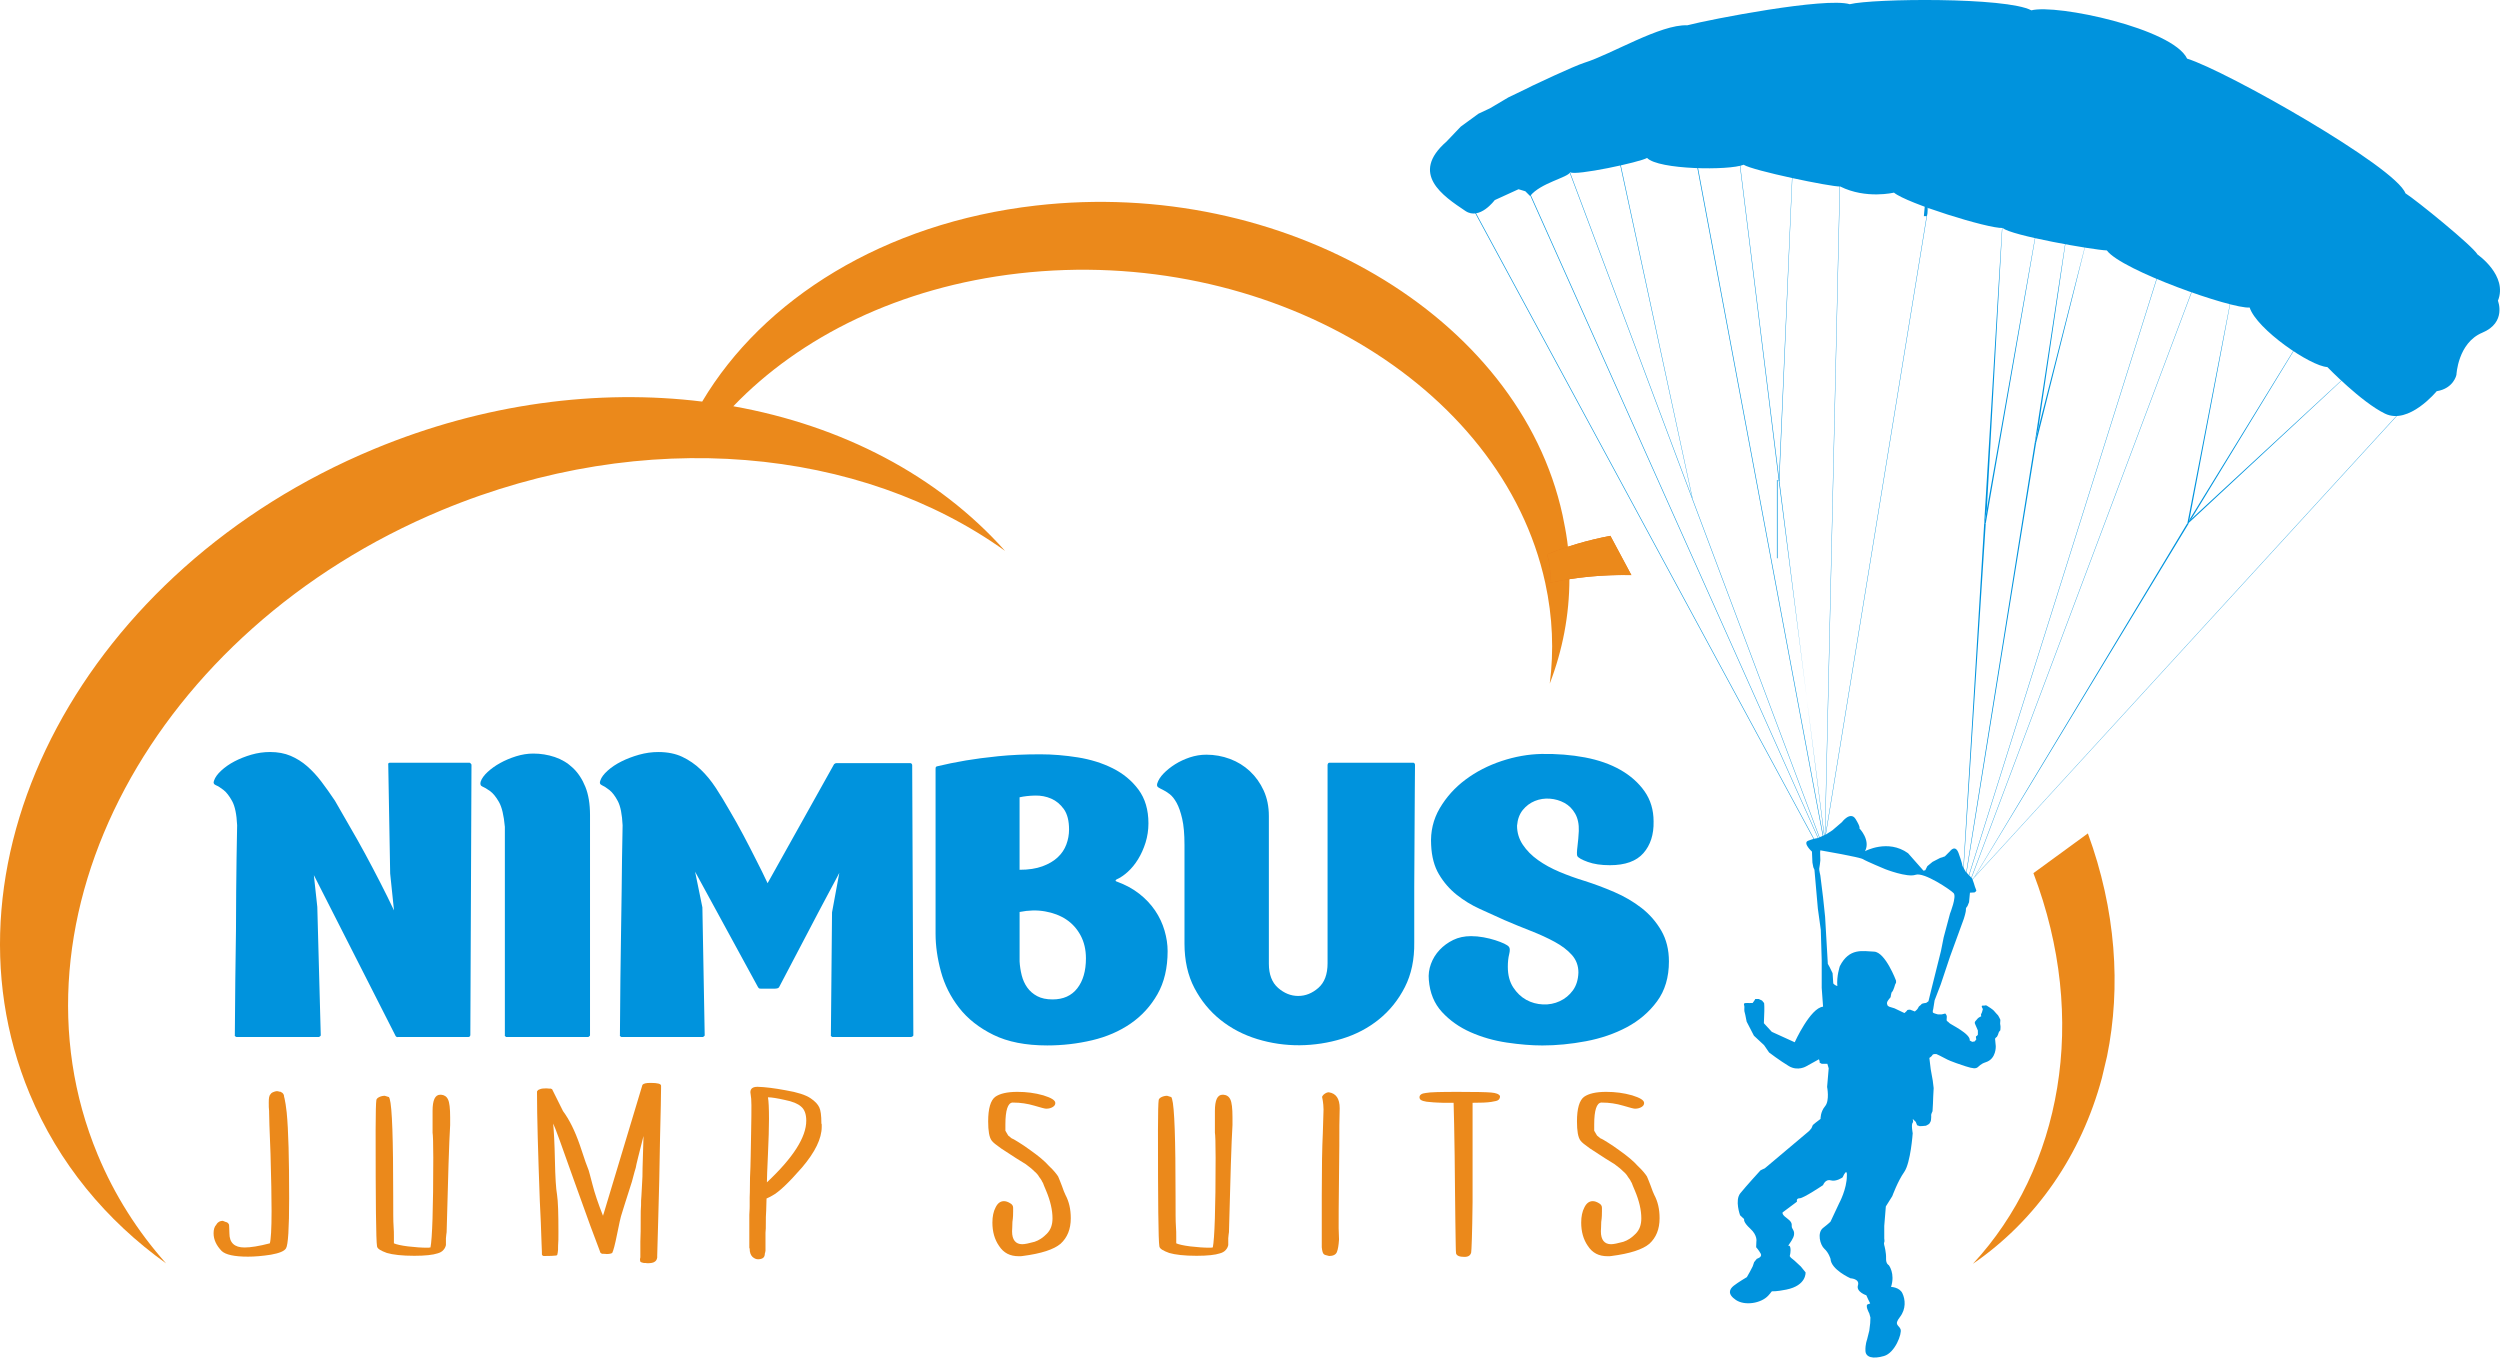 <?xml version="1.0" encoding="utf-8"?>
<!-- Generator: Adobe Illustrator 15.0.0, SVG Export Plug-In . SVG Version: 6.00 Build 0)  -->
<!DOCTYPE svg PUBLIC "-//W3C//DTD SVG 1.1//EN" "http://www.w3.org/Graphics/SVG/1.1/DTD/svg11.dtd">
<svg version="1.1" id="Layer_1" xmlns="http://www.w3.org/2000/svg" xmlns:xlink="http://www.w3.org/1999/xlink" x="0px" y="0px"
	 width="452.402px" height="245.667px" viewBox="90.364 272.008 452.402 245.667"
	 enable-background="new 90.364 272.008 452.402 245.667" xml:space="preserve">
<g id="Layer_x0020_1">
	<path fill="#0093DD" d="M175.477,459.319c0,0.094-0.046,0.184-0.137,0.275c-0.05,0.047-0.118,0.068-0.21,0.068h-12.772
		c-0.046,0.047-0.093,0.047-0.139,0c-0.138,0-0.255-0.113-0.347-0.346l-14.713-28.943l0.625,5.762l0.624,23.184
		c0,0.094-0.025,0.146-0.071,0.172s-0.091,0.061-0.139,0.104c-0.046,0.047-0.092,0.068-0.137,0.068h-14.854
		c-0.094,0-0.162-0.021-0.209-0.068c-0.137-0.094-0.185-0.184-0.137-0.275c0.044-7.033,0.115-13.352,0.207-18.949
		c0-2.359,0.011-4.686,0.035-6.979c0.023-2.289,0.047-4.311,0.069-6.068c0.021-1.758,0.057-3.75,0.104-5.973
		c-0.092-1.987-0.395-3.445-0.903-4.372c-0.507-0.925-1.029-1.597-1.56-2.013s-0.995-0.704-1.389-0.867
		c-0.394-0.162-0.497-0.45-0.312-0.867c0.185-0.555,0.61-1.146,1.283-1.77c0.672-0.625,1.47-1.18,2.394-1.668
		c0.926-0.483,1.944-0.89,3.054-1.215c1.112-0.322,2.244-0.484,3.402-0.484c1.389,0,2.625,0.232,3.713,0.693
		c1.085,0.463,2.082,1.088,2.984,1.875c0.902,0.784,1.757,1.713,2.569,2.776c0.807,1.063,1.629,2.222,2.462,3.47
		c0.834,1.479,1.726,3.03,2.673,4.65c0.946,1.619,1.887,3.285,2.812,4.996c0.925,1.713,1.828,3.426,2.706,5.139
		c0.879,1.711,1.711,3.4,2.499,5.066l-0.693-6.666l-0.347-19.709c-0.048-0.092-0.025-0.184,0.068-0.279
		c0.045-0.045,0.115-0.068,0.209-0.068h14.438c0.044,0,0.091,0.023,0.137,0.068c0.139,0.139,0.209,0.232,0.209,0.279
		L175.477,459.319L175.477,459.319z"/>
	<path fill="#0093DD" d="M186.859,408.374c1.343,0,2.638,0.207,3.888,0.625c1.248,0.416,2.349,1.076,3.297,1.979
		c0.947,0.902,1.7,2.046,2.257,3.436c0.555,1.389,0.833,3.078,0.833,5.066v39.84c0,0.096-0.024,0.148-0.071,0.174
		c-0.048,0.025-0.092,0.061-0.138,0.104c-0.047,0.049-0.094,0.07-0.138,0.07h-14.783c-0.049,0-0.095-0.021-0.14-0.07
		c-0.141-0.092-0.186-0.182-0.141-0.277v-14.297v-10.203v-6.768v-3.99v-2.43c-0.186-2.082-0.543-3.584-1.076-4.51
		c-0.532-0.927-1.073-1.588-1.63-1.979c-0.556-0.394-1.007-0.659-1.354-0.798c-0.348-0.139-0.451-0.44-0.313-0.901
		c0.186-0.558,0.603-1.135,1.251-1.737c0.646-0.6,1.41-1.146,2.29-1.631c0.877-0.484,1.84-0.891,2.88-1.216
		C184.812,408.538,185.841,408.374,186.859,408.374L186.859,408.374z"/>
	<path fill="#0093DD" d="M241.208,410.458c0.041-0.141,0.139-0.233,0.276-0.281c0.045-0.045,0.112-0.067,0.207-0.067h13.396
		c0.093,0,0.162,0.022,0.207,0.067c0.094,0.093,0.141,0.187,0.141,0.281l0.209,48.861c0,0.096-0.023,0.148-0.068,0.174
		c-0.049,0.023-0.095,0.061-0.141,0.104c-0.094,0.049-0.164,0.07-0.207,0.07h-14.16c-0.094,0-0.163-0.021-0.208-0.07
		c-0.139-0.092-0.187-0.182-0.139-0.277l0.208-22.209l1.318-7.15c-0.093,0.189-0.324,0.625-0.693,1.32
		c-0.372,0.695-0.823,1.539-1.354,2.533c-0.531,0.994-1.123,2.105-1.77,3.332c-0.648,1.227-1.297,2.463-1.945,3.713
		c-1.525,2.912-3.236,6.176-5.136,9.785c-0.095,0.186-0.392,0.277-0.901,0.277h-1.943c-0.416,0-0.658-0.01-0.729-0.033
		s-0.15-0.105-0.242-0.244l-11.385-20.891l1.319,6.453l0.418,23.113c0,0.096-0.024,0.148-0.07,0.174
		c-0.048,0.023-0.095,0.061-0.14,0.104c-0.048,0.049-0.094,0.07-0.139,0.07h-14.646c-0.093,0-0.16-0.021-0.207-0.07
		c-0.138-0.092-0.184-0.182-0.138-0.277c0.043-7.033,0.114-13.348,0.208-18.947c0.044-2.359,0.08-4.686,0.103-6.977
		c0.025-2.291,0.047-4.312,0.069-6.07c0.022-1.76,0.059-3.75,0.105-5.971c-0.095-1.99-0.382-3.447-0.868-4.374
		c-0.487-0.925-0.997-1.596-1.527-2.012c-0.531-0.417-0.983-0.705-1.353-0.868c-0.37-0.161-0.462-0.45-0.278-0.867
		c0.186-0.555,0.624-1.146,1.319-1.77c0.694-0.625,1.526-1.178,2.5-1.666c0.97-0.485,2.033-0.891,3.191-1.217
		c1.155-0.321,2.313-0.484,3.471-0.484c1.664,0,3.111,0.29,4.339,0.867c1.223,0.58,2.336,1.343,3.33,2.291
		c0.995,0.949,1.908,2.061,2.742,3.332c0.831,1.273,1.642,2.604,2.43,3.99c0.878,1.48,1.735,3.01,2.566,4.58
		c0.834,1.576,1.573,3.01,2.222,4.307c0.787,1.525,1.505,2.984,2.151,4.371L241.208,410.458L241.208,410.458z"/>
	<path fill="#0093DD" d="M280.836,452.864c1.945,0,3.435-0.67,4.478-2.014c1.041-1.344,1.562-3.145,1.562-5.412
		c0-1.572-0.324-2.961-0.971-4.164c-0.648-1.203-1.517-2.164-2.605-2.885c-1.086-0.715-2.358-1.199-3.816-1.455
		c-1.457-0.256-2.994-0.221-4.613,0.105v8.953c0.045,0.832,0.174,1.666,0.381,2.5c0.209,0.832,0.543,1.572,1.006,2.221
		c0.464,0.648,1.064,1.17,1.806,1.561C278.799,452.667,279.726,452.864,280.836,452.864L280.836,452.864z M283.82,422.116
		c0-1.572-0.312-2.798-0.933-3.68c-0.629-0.878-1.391-1.516-2.295-1.907c-0.902-0.394-1.872-0.577-2.914-0.555
		c-1.039,0.022-1.979,0.128-2.811,0.312v13.119c1.619,0,2.994-0.209,4.127-0.625c1.135-0.416,2.062-0.959,2.776-1.631
		c0.717-0.672,1.239-1.447,1.562-2.326C283.659,423.946,283.82,423.042,283.82,422.116L283.82,422.116z M292.43,431.137
		c-0.28,0.188-0.256,0.326,0.066,0.418c1.525,0.557,2.869,1.281,4.027,2.186c1.152,0.902,2.113,1.922,2.879,3.055
		c0.764,1.135,1.328,2.338,1.699,3.611c0.369,1.27,0.557,2.51,0.557,3.711c0,3.055-0.613,5.658-1.84,7.807
		c-1.227,2.154-2.846,3.924-4.857,5.312c-2.015,1.389-4.34,2.395-6.977,3.02c-2.639,0.623-5.346,0.936-8.119,0.936
		c-3.889,0-7.128-0.637-9.718-1.908c-2.591-1.271-4.664-2.902-6.214-4.893c-1.549-1.988-2.646-4.176-3.295-6.559
		s-0.973-4.66-0.973-6.836v-29.916c0-0.186,0.045-0.3,0.14-0.347c0.09-0.047,0.159-0.069,0.208-0.069
		c1.525-0.369,3.236-0.719,5.137-1.043c1.619-0.277,3.562-0.529,5.831-0.764c2.263-0.23,4.81-0.348,7.634-0.348
		c2.221,0,4.485,0.188,6.803,0.557c2.312,0.372,4.418,1.03,6.313,1.977c1.896,0.951,3.447,2.233,4.651,3.854
		c1.201,1.619,1.803,3.653,1.803,6.108c0,1.205-0.176,2.359-0.518,3.471c-0.35,1.111-0.801,2.117-1.356,3.02
		c-0.554,0.9-1.179,1.664-1.874,2.291C293.747,430.411,293.075,430.862,292.43,431.137L292.43,431.137z"/>
	<path fill="#0093DD" d="M346.426,410.385c0,1.203-0.012,2.673-0.037,4.406c-0.021,1.736-0.033,3.588-0.033,5.555
		c0,1.965-0.012,3.99-0.033,6.074c-0.023,2.08-0.035,4.117-0.035,6.107v5.586v4.406c0.047,3.104-0.521,5.811-1.699,8.121
		c-1.18,2.314-2.742,4.26-4.686,5.83c-1.943,1.574-4.166,2.74-6.664,3.504c-2.498,0.766-5.057,1.158-7.67,1.184
		c-2.613,0.02-5.172-0.352-7.67-1.111c-2.498-0.766-4.719-1.92-6.662-3.471s-3.516-3.473-4.721-5.762
		c-1.203-2.291-1.805-4.986-1.805-8.088v-0.068v-17.77c0-1.941-0.139-3.516-0.416-4.719s-0.615-2.162-1.008-2.877
		c-0.395-0.717-0.82-1.252-1.283-1.599c-0.465-0.347-0.867-0.601-1.215-0.763c-0.346-0.164-0.623-0.311-0.832-0.452
		c-0.211-0.138-0.268-0.37-0.174-0.694c0.186-0.602,0.564-1.205,1.145-1.804c0.578-0.601,1.273-1.155,2.082-1.668
		c0.812-0.507,1.701-0.924,2.672-1.249c0.975-0.322,1.969-0.486,2.984-0.486c1.48,0,2.904,0.256,4.27,0.765
		c1.365,0.508,2.568,1.25,3.609,2.22c1.039,0.973,1.875,2.141,2.5,3.504c0.623,1.37,0.936,2.906,0.936,4.616v26.585v0.137
		c0,1.943,0.559,3.402,1.668,4.375c1.109,0.971,2.324,1.457,3.645,1.457c1.318,0,2.531-0.486,3.643-1.457
		c1.111-0.973,1.666-2.451,1.666-4.443v-35.881c0-0.142,0.045-0.254,0.139-0.35c0.047-0.045,0.094-0.068,0.139-0.068h15.271
		c0.045,0,0.092,0.023,0.139,0.068C346.379,410.202,346.428,410.293,346.426,410.385L346.426,410.385z"/>
	<path fill="#0093DD" d="M377.104,431.417c1.76,0.557,3.553,1.225,5.381,2.014c1.828,0.787,3.469,1.75,4.926,2.879
		c1.461,1.137,2.648,2.498,3.576,4.098c0.924,1.596,1.387,3.459,1.387,5.584c0,2.871-0.717,5.275-2.15,7.219
		c-1.434,1.945-3.262,3.506-5.482,4.689c-2.221,1.18-4.686,2.02-7.393,2.531c-2.709,0.51-5.334,0.764-7.877,0.764
		c-1.943,0-4.086-0.174-6.422-0.521c-2.338-0.348-4.521-0.971-6.559-1.873c-2.037-0.9-3.76-2.119-5.17-3.645
		c-1.414-1.527-2.211-3.471-2.396-5.832c-0.092-0.971,0.035-1.93,0.383-2.879s0.867-1.793,1.562-2.535
		c0.693-0.738,1.514-1.34,2.463-1.803s2.023-0.695,3.227-0.695c0.74,0,1.492,0.07,2.258,0.209c0.762,0.139,1.469,0.312,2.113,0.52
		c0.65,0.211,1.193,0.418,1.633,0.625c0.439,0.209,0.73,0.406,0.869,0.592c0.184,0.232,0.193,0.672,0.035,1.318
		c-0.166,0.648-0.246,1.408-0.246,2.289c0,1.482,0.324,2.719,0.973,3.715c0.648,0.994,1.436,1.744,2.361,2.256
		c0.926,0.51,1.932,0.785,3.02,0.832c1.086,0.049,2.104-0.148,3.053-0.592c0.949-0.438,1.736-1.086,2.361-1.939
		c0.625-0.855,0.959-1.934,1.006-3.229c0-1.25-0.396-2.311-1.18-3.191c-0.787-0.883-1.816-1.666-3.088-2.359
		c-1.275-0.695-2.709-1.355-4.305-1.98c-1.598-0.623-3.205-1.283-4.826-1.979c-1.434-0.65-2.912-1.318-4.439-2.012
		s-2.928-1.553-4.199-2.57s-2.338-2.244-3.189-3.678c-0.859-1.434-1.332-3.217-1.426-5.344c-0.139-2.406,0.383-4.616,1.561-6.631
		c1.182-2.01,2.732-3.735,4.65-5.168c1.92-1.436,4.098-2.559,6.525-3.368c2.43-0.808,4.846-1.238,7.252-1.285
		c2.777-0.045,5.391,0.164,7.844,0.626c2.451,0.464,4.596,1.217,6.42,2.254c1.828,1.042,3.287,2.342,4.377,3.889
		c1.082,1.549,1.627,3.365,1.627,5.449c0.049,2.359-0.564,4.27-1.838,5.725c-1.273,1.459-3.299,2.188-6.074,2.188
		c-1.572,0-2.902-0.195-3.988-0.59c-1.09-0.393-1.729-0.752-1.91-1.076c-0.092-0.229-0.082-0.809,0.035-1.734
		c0.113-0.926,0.195-1.852,0.242-2.777c0.045-1.25-0.176-2.301-0.658-3.157c-0.488-0.854-1.137-1.502-1.943-1.94
		c-0.811-0.44-1.689-0.695-2.641-0.766c-0.947-0.068-1.852,0.069-2.707,0.416c-0.855,0.35-1.584,0.891-2.186,1.631
		c-0.6,0.742-0.947,1.691-1.041,2.846c0,1.25,0.348,2.396,1.041,3.438c0.695,1.041,1.607,1.967,2.742,2.773
		c1.133,0.811,2.439,1.527,3.922,2.152C374.073,430.411,375.577,430.954,377.104,431.417L377.104,431.417z"/>
	<path fill="#EB891B" d="M374.366,376.736c-0.006,6.571-1.238,12.952-3.557,18.978c0.766-5.91,0.533-12.031-0.816-18.228
		c-7.854-36.067-50.529-61.139-95.32-55.998c-21.455,2.464-39.492,11.416-51.609,24.036c19.65,3.512,37.02,12.525,49.173,26.171
		c-26.046-18.683-65.098-22.674-101.904-7.378C118.166,386,90.276,438.215,108.034,480.944c3.052,7.342,7.254,13.93,12.385,19.688
		c-10.868-7.795-19.474-18.148-24.704-30.729c-17.759-42.73,10.133-94.943,62.299-116.625c19.955-8.294,40.573-10.915,59.419-8.6
		c11.004-18.52,32.887-32.317,60.366-35.471c44.791-5.143,87.471,19.928,95.322,55.994c0.111,0.512,0.209,1.024,0.305,1.536
		C373.426,366.739,374.581,372.017,374.366,376.736L374.366,376.736z"/>
	<path fill="#0093DD" d="M439.911,450.866l-0.574,2.336l-0.41,0.287c0,0-0.779,0.082-0.861,0.246s-0.492,0.367-0.531,0.531
		c-0.043,0.164-0.289,0.451-0.289,0.451l-0.369,0.328l-0.863-0.328c0,0-0.49,0-0.531,0.123s-0.492,0.492-0.492,0.492l-1.803-0.859
		l-0.943-0.289l-0.334-0.207c0,0,0.117,0.084,0-0.117c-0.119-0.207-0.09-0.412,0-0.619c0.09-0.205,0.578-0.777,0.578-0.777
		s0.123-0.902,0.246-0.943s0.369-0.697,0.408-0.818c0.045-0.127,0.166-0.537,0.166-0.537l0.166-0.328v-0.367
		c0,0-1.932-5.17-3.982-5.254c-2.051-0.08-4.471-0.734-6.191,2.627c0,0-0.617,1.848-0.453,3.609l-0.287-0.121
		c0,0-0.451-0.248-0.451-0.412c0-0.162-0.121-1.803-0.121-1.803l-0.535-1.107l-0.326-0.576c0,0-0.494-8.408-0.494-8.531
		c0-0.125-0.367-3.486-0.367-3.486l-0.494-3.98c0,0-0.244-1.066-0.203-1.232c0.039-0.164,0.203-1.311,0.203-1.518
		c0-0.205-0.041-1.434-0.041-1.434l0.041-0.369c0,0,7.139,1.23,7.713,1.598c0.574,0.373,4.021,1.807,4.021,1.807
		s3.98,1.559,5.498,1.025c1.518-0.535,6.318,2.707,6.893,3.324c0.572,0.615-0.656,3.691-0.656,3.691l-1.15,4.307l-0.49,2.465
		L439.911,450.866z M452.34,457.465c-0.084-0.205,0.043-0.777,0-0.943c-0.039-0.164-0.41-0.779-0.41-0.779s-0.697-0.736-0.775-0.861
		c-0.082-0.123-1.029-0.779-1.275-0.902c-0.244-0.121-0.244,0.043-0.697,0c-0.449-0.037,0,0.617,0,0.617s-0.162,0.738-0.287,0.861
		c-0.121,0.123,0,0.451,0,0.451s-0.447,0.205-0.613,0.369c-0.164,0.164-0.328,0.367-0.492,0.572s0,0.494,0,0.494l0.492,1.146v0.74
		c0,0-0.123,0.244-0.285,0.285c-0.16,0.043,0,0.574,0,0.574l-0.289,0.373l-0.451,0.078l-0.451-0.246
		c0.203-1.188-3.486-2.912-3.689-3.158c-0.207-0.246-0.375-0.287-0.455-0.41c-0.08-0.125,0-0.41,0-0.738s-0.285-0.574-0.285-0.574
		l-0.654,0.164h-0.658c0,0-0.658-0.164-0.861-0.289c-0.205-0.123,0-0.695,0-0.695l0.246-1.561l1.105-2.871l1.686-5.045l2.5-6.852
		c0,0,0.412-1.271,0.371-1.641s0.205-0.494,0.287-0.656c0.082-0.164,0.285-0.699,0.285-0.699l0.164-1.721l0.82-0.043
		c0,0,0.371-0.205,0.326-0.369c-0.037-0.164-0.16-0.41-0.242-0.656c-0.084-0.246-0.203-0.656-0.203-0.656l-0.291-0.82l-1.189-1.27
		l-0.574-1.025c0,0-0.082-0.615-0.697-2.299c-0.613-1.684-1.557-0.369-1.557-0.369l-0.945,0.945l-0.861,0.283l-1.354,0.699
		l-0.945,0.779l-0.369,0.738l-0.328,0.082l-2.791-3.16c-3.645-2.623-7.791-0.369-7.791-0.369c1.064-2.008-1.025-4.143-1.025-4.143
		s0.287-0.082-0.656-1.641c-0.941-1.559-2.502,0.533-2.502,0.533l-1.725,1.477l-1.148,0.738l-1.477,0.656
		c0,0-0.736,0.082-1.766,0.492c-1.025,0.412,0.697,1.969,0.697,1.969l0.084,1.971l0.164,0.861l0.203,0.451l0.615,7.016l0.533,3.855
		l0.166,5.541v0.939v4.021l0.246,3.404c-2.301,0.205-5.131,6.439-5.131,6.439l-4.145-1.887l-1.434-1.561c0,0,0.08-1.967,0.08-2.215
		v-0.777c0-0.326-0.041-0.656-0.041-0.656l-0.369-0.451l-0.613-0.287h-0.617c0,0-0.121,0.287-0.244,0.41
		c-0.125,0.123-0.207,0.309-0.207,0.309l-0.656,0.021c0,0-0.244-0.041-0.697,0c-0.449,0.035-0.121,0.531-0.162,0.695
		s0,0.779,0,0.779l0.162,0.656l0.246,1.23l1.314,2.543l1.846,1.723l0.9,1.314c0,0,1.93,1.477,3.568,2.459
		c1.643,0.984,3.16,0.041,3.16,0.041l2.299-1.271l0.121,0.371v0.246l0.373,0.201h1.023l0.244,0.824L421,468.702
		c0,0,0.492,2.463-0.369,3.49c-0.863,1.023-0.82,2.297-0.82,2.297l-0.861,0.656l-0.533,0.449l-0.246,0.576l-0.412,0.492l-8.039,6.77
		l-0.369,0.164l-0.41,0.205c0,0-2.629,2.871-3.65,4.145c-1.027,1.27-0.041,3.977-0.041,3.977l0.738,0.699
		c0,0-0.246,0.494,1.105,1.723c1.355,1.229,1.107,2.34,1.107,2.34l-0.041,1.023c0,0,0.453,0.494,0.82,1.148
		c0.369,0.656-0.695,0.943-0.695,0.943l-0.494,0.613l-0.246,0.738l-0.488,0.945l-0.578,1.025c0,0-1.6,0.941-2.377,1.559
		c-0.779,0.615-1.191,1.516,0.408,2.586c1.6,1.066,4.514,0.615,5.826-0.781s-0.41-0.371,3.281-1.107
		c3.691-0.74,3.486-3.119,3.486-3.119l-0.859-1.061l-1.15-1.066l-0.656-0.533l-0.203-0.289c0,0,0.285-0.943,0.08-1.641
		c-0.203-0.699-0.818,0.533,0.246-1.148c1.068-1.682,0-2.012,0.039-2.588c0.043-0.57-0.08-0.898-0.98-1.559
		c-0.902-0.652-0.656-0.98-0.656-0.98l2.584-1.93c0,0-0.205-0.615,0.492-0.615s4.227-2.377,4.227-2.377s0.41-1.15,1.395-0.863
		c0.984,0.285,2.133-0.533,2.133-0.533c0.902-1.93,0.781-0.326,0.781-0.326c0,2.459-1.396,5.002-1.396,5.002l-1.561,3.324
		c0,0-0.246,0.287-1.354,1.145c-1.107,0.865-0.535,3.082,0.246,3.777c0.779,0.697,1.105,1.805,1.105,1.805
		c0.084,1.967,3.613,3.527,3.613,3.527s1.721,0.08,1.352,1.273c-0.369,1.188,1.518,1.805,1.518,1.805l0.33,0.736l0.369,0.74
		l-0.33,0.121c-0.736,0.084,0.166,1.684,0.166,1.684l0.205,0.74l-0.041,1.025l-0.164,1.354l-0.41,1.639c0,0-0.33,0.822-0.287,2.008
		c0.041,1.193,1.354,1.521,3.355,0.943c2.004-0.572,3.289-4.059,3.004-4.84c-0.289-0.779-1.271-0.738-0.123-2.211
		c1.146-1.477,0.984-3.201,0.449-4.309c-0.531-1.107-2.051-1.148-2.051-1.148c0.779-2.422-0.41-3.936-0.41-3.936
		s-0.533-0.209-0.492-1.232c0.039-1.025-0.287-2.256-0.328-2.381s-0.082-0.41,0-0.535c0.082-0.121,0-0.693,0-0.693v-2.26
		l0.287-3.527l1.17-1.867c0,0,0.984-2.707,2.156-4.365c1.168-1.666,1.537-7.018,1.537-7.018s-0.311-1.604,0-1.908
		c0.166-0.168,0-0.678,0-0.678l0.551,0.533l0.248,0.617l0.492,0.164c0,0,0.984-0.041,1.107-0.084
		c0.123-0.039,0.574-0.326,0.574-0.326s0.33-0.453,0.33-0.658s0.08-0.617,0.039-0.861c-0.039-0.246,0.203-0.656,0.246-0.781
		c0.041-0.123,0.123-2.623,0.123-2.623l0.082-1.561l-0.164-1.352l-0.369-2.053l-0.246-2.051c0,0,0.492-0.328,0.531-0.492
		c0.043-0.166,0.369-0.207,0.369-0.207h0.373l0.611,0.287l1.271,0.654c0,0,0.615,0.371,3.406,1.273
		c2.789,0.904,1.723-0.123,3.652-0.74c1.926-0.611,1.805-2.91,1.805-2.91s-0.125-1.146-0.125-1.312c0-0.164,0.33-0.369,0.33-0.369
		s0.244-0.41,0.285-0.658c0.041-0.246,0.336-0.529,0.336-0.529S452.422,457.668,452.34,457.465L452.34,457.465z"/>
	<path fill="#0093DD" d="M352.116,297.635l2.582-2.709l3.201-2.338l2.094-0.983l3.324-1.97l3.074-1.479l1.23-0.615
		c0,0,7.51-3.569,9.477-4.186c4.859-1.516,13.756-6.98,18.588-6.768c4.248-1.104,25.012-5.121,29.412-3.818
		c4.18-1.044,28.375-1.305,32.861,1.109c4.57-1.18,25.596,3.279,28.186,8.74c7.104,2.207,37.768,19.582,39.508,24.367
		c1.893,1.189,12.162,9.508,13.045,11.078c0,0,5.539,3.812,3.691,8.368c0,0,1.602,3.938-2.83,5.782
		c-4.432,1.849-4.678,7.634-4.678,7.634s-0.492,2.459-3.57,2.952c0,0-5.045,6.152-9.354,4.062c-4.307-2.092-10.432-8.43-10.432-8.43
		c-3.086-0.167-12.773-6.832-14.061-10.771c-3.215,0.285-23.188-6.729-25.846-10.336c-2.424-0.08-17.484-2.718-18.83-4.062
		c-2.604,0.146-17.396-4.472-19.691-6.399c0,0-5.047,1.229-9.723-1.107c-1.613,0.086-15.891-2.881-17.477-3.938
		c-2.586,1.071-15.441,0.914-17.48-1.232c-1.207,0.759-13.096,3.298-13.908,2.584c-0.42,0.977-5.369,1.929-7.258,4.309l-0.863-0.861
		l-1.229-0.369l-4.309,1.97c0,0-2.709,3.692-5.293,1.97C351.473,307.461,345.446,303.452,352.116,297.635L352.116,297.635z"/>
	<path fill="#0093DD" d="M355.565,307.604l64.201,118.275L355.565,307.604z"/>
	<path fill="#0093DD" d="M366.309,305.226l53.006,118.438L366.309,305.226z"/>
	<path fill="#0093DD" d="M394.864,302.043l5.68,16.023L394.864,302.043z"/>
	<path fill="#0093DD" d="M418.659,303.911l-3.434,26.256L418.659,303.911z"/>
	<path fill="#0093DD" d="M419.233,428.135l-10.131,22.869L419.233,428.135z"/>
	<path fill="#0093DD" d="M411.606,448.485l-5.418,5.457L411.606,448.485z"/>
	<path fill="#0093DD" d="M446.68,433.958l2.5,20.021L446.68,433.958z"/>
	<path fill="#0093DD" d="M451.155,455.872l-2.371-4.865L451.155,455.872z"/>
	<path fill="#0093DD" d="M409.102,451.004v2.977V451.004z"/>
	<path fill="#E77817" d="M381.782,368.975c-2.035,0.384-4.059,0.867-6.062,1.462c-1.857,0.549-3.658,1.183-5.41,1.888
		c0.529,1.661,0.713,3.414,0.541,5.139c4.855-1.041,9.791-1.488,14.729-1.385L381.782,368.975L381.782,368.975z"/>
	<path fill="#EB891B" d="M458.333,430.012c10.086,26.488,5.051,53.42-10.949,70.695c11.572-7.947,19.631-19.828,23.336-33.607
		l0.936-3.951c2.559-12.57,1.598-26.492-3.469-40.328L458.333,430.012L458.333,430.012z"/>
	<path fill="#EB891B" d="M139.508,491.192c0-2.414-0.062-5.855-0.19-10.324c-0.191-4.512-0.255-7.043-0.255-7.559v-0.234
		C139,472.637,139,472.125,139,471.493c0-0.752,0.063-1.23,0.318-1.467c0.128-0.275,0.508-0.434,1.017-0.555h0.192
		c0.062,0,0.189,0,0.381,0.082c0.19,0,0.318,0.039,0.318,0.078c0.063,0.039,0.126,0.08,0.255,0.158
		c0.127,0.119,0.19,0.234,0.254,0.396c0,0.158,0.064,0.393,0.127,0.631c0.063,0.316,0.127,0.633,0.19,1.029
		c0.063,0.396,0.127,0.871,0.191,1.463c0.318,3.242,0.445,8.424,0.445,15.506c0,5.498-0.19,8.504-0.573,9.098
		c-0.316,0.514-1.208,0.869-2.735,1.146c-1.526,0.238-2.926,0.355-4.134,0.355c-2.48,0-4.071-0.355-4.771-1.027
		c-0.954-0.988-1.462-2.057-1.462-3.203c0-0.635,0.127-1.188,0.508-1.582c0.255-0.477,0.7-0.674,1.146-0.674
		c0.063,0.041,0.254,0.078,0.509,0.197c0.382,0.078,0.51,0.236,0.636,0.514c0,0.277,0.064,0.793,0.064,1.545
		c0,1.701,0.891,2.57,2.735,2.57c1.082,0,2.607-0.238,4.579-0.752C139.38,496.372,139.508,494.432,139.508,491.192L139.508,491.192z
		"/>
	<path fill="#EB891B" d="M168.771,481.5c0-2.691-0.062-4.195-0.128-4.512V476v-2.967c0-1.939,0.445-2.926,1.399-2.926h0.128
		c0.572,0.039,1.018,0.314,1.271,0.867c0.255,0.518,0.383,1.582,0.383,3.205v1.426c-0.191,3.045-0.383,9.529-0.637,19.381
		c-0.063,0.236-0.063,0.594-0.128,1.107v1.227c-0.062,0.275-0.19,0.594-0.444,0.869c-0.255,0.314-0.637,0.516-1.081,0.633
		c-0.826,0.275-2.228,0.436-4.199,0.436c-2.226,0-3.88-0.197-4.962-0.514c-1.08-0.396-1.716-0.752-1.78-1.188
		c-0.19-1.105-0.255-8.148-0.255-21.084c0-3.201,0.064-4.98,0.127-5.34c0-0.234,0.192-0.434,0.51-0.594
		c0.318-0.158,0.699-0.236,1.017-0.236c0.128,0.039,0.255,0.078,0.382,0.117c0.192,0.041,0.256,0.08,0.382,0.119
		c0,0.039,0.065,0.16,0.128,0.316c0.445,1.465,0.636,7.357,0.636,17.682c0,2.768,0,4.508,0.064,5.301
		c0.062,0.713,0.062,1.461,0.062,2.215v0.672v0.277c0.445,0.199,1.273,0.396,2.545,0.555c1.336,0.156,2.482,0.236,3.435,0.236h0.318
		c0.126-0.041,0.255-0.041,0.318-0.041c0.319-1.58,0.509-7,0.509-16.256V481.5L168.771,481.5z"/>
	<path fill="#EB891B" d="M199.559,491.782l7.061-23.455c0.191-0.24,0.636-0.357,1.464-0.357c1.271,0,1.907,0.158,1.907,0.516v0.395
		c0,1.229-0.063,4.312-0.191,9.295c-0.062,5.023-0.189,9.771-0.317,14.238c-0.127,4.473-0.19,6.766-0.19,6.805v0.355
		c-0.064,0.357-0.19,0.596-0.445,0.752c-0.254,0.197-0.7,0.277-1.337,0.277c-0.062,0-0.126,0-0.254-0.041h-0.382
		c-0.062-0.039-0.19-0.039-0.317-0.078c-0.127-0.037-0.191-0.078-0.317-0.158c0-0.078-0.063-0.197-0.063-0.316
		c0-0.117,0-0.275,0.063-0.475v-0.713v-2.133c0.062-1.07,0.062-2.494,0.062-4.193c0-0.99,0-1.781,0.063-2.373
		c0-0.594,0-1.148,0.064-1.662c0.063-0.516,0.063-1.701,0.19-3.561c0-1.898,0.127-4.35,0.191-7.318
		c-0.828,3.285-1.336,5.223-1.4,5.736c-0.062,0.197-0.316,1.027-0.699,2.531l-1.336,4.193l-0.637,2.057
		c-0.063,0.197-0.316,1.266-0.699,3.203c-0.381,1.939-0.697,3.086-0.892,3.441c-0.189,0.119-0.508,0.197-1.081,0.197
		c-0.126-0.039-0.253-0.039-0.445-0.039h-0.253c-0.064,0-0.127-0.039-0.191-0.08c-0.062-0.039-0.127-0.117-0.19-0.158
		c0-0.078-0.063-0.197-0.128-0.395c-0.698-1.779-2.226-5.895-4.516-12.344c-2.29-6.482-3.562-10.006-3.881-10.6
		c0.128,1.305,0.255,3.521,0.318,6.645c0.063,3.086,0.19,5.145,0.382,6.211c0.191,1.227,0.254,3.48,0.254,6.766
		c0,1.066,0,1.896-0.062,2.492c0,0.594,0,0.986-0.063,1.225c-0.063,0.277-0.063,0.436-0.128,0.475
		c-0.064,0.041-0.127,0.08-0.254,0.08c-0.255,0.039-0.955,0.08-2.163,0.08c-0.192-0.041-0.254-0.119-0.317-0.238
		c0-0.158,0-0.83-0.064-1.979c-0.063-2.529-0.19-5.102-0.318-7.752c-0.317-8.662-0.508-15.189-0.508-19.658v-0.158l0.127-0.158
		c0.063-0.119,0.254-0.197,0.509-0.275c0.19-0.08,0.572-0.119,1.082-0.119c0.062,0,0.189,0,0.444,0.039h0.318l0.255,0.119
		l1.971,3.955c1.145,1.541,2.163,3.598,3.054,6.168c0.828,2.572,1.399,4.115,1.59,4.551c0.064,0.238,0.318,1.107,0.7,2.611
		c0.381,1.502,1.018,3.402,1.907,5.656c0-0.119,0-0.24,0.064-0.279v0.002H199.559z"/>
	<path fill="#EB891B" d="M229.331,480.944c-0.129,2.77-0.188,4.43-0.188,5.023c4.771-4.471,7.123-8.188,7.123-11.156
		c0-1.186-0.317-2.057-0.954-2.568c-0.572-0.516-1.525-0.91-2.928-1.189c-1.397-0.314-2.416-0.475-2.989-0.475h-0.062
		c0.125,0.672,0.188,1.979,0.188,3.916C229.521,476.079,229.458,478.252,229.331,480.944L229.331,480.944z M229.013,491.11
		c-0.063,0.752-0.063,1.463-0.063,2.176c0,0.75,0,1.344-0.062,1.816v1.387v1.066v0.793c-0.062,0.236-0.062,0.434-0.127,0.555
		c0,0.119,0,0.275-0.064,0.395c-0.062,0.078-0.062,0.197-0.127,0.234c-0.062,0.041-0.128,0.121-0.191,0.16
		c-0.19,0.117-0.508,0.197-0.826,0.197c-0.383,0-0.698-0.158-1.018-0.436c-0.317-0.316-0.508-0.791-0.508-1.465l-0.064-0.195v-0.277
		v-2.572v-3.125c0.064-0.947,0.064-1.463,0.064-1.502v-1.621c0-0.041,0.063-1.266,0.063-3.639c0.127-2.412,0.127-4.945,0.19-7.674
		c0.062-2.73,0.062-4.512,0.062-5.381c0-0.91-0.062-1.543-0.126-1.859l-0.063-0.475c0-0.672,0.444-0.988,1.271-0.988h0.063
		c1.337,0.039,2.989,0.238,5.089,0.633c2.098,0.355,3.562,0.83,4.452,1.424c0.826,0.553,1.334,1.107,1.591,1.66
		c0.254,0.516,0.383,1.465,0.383,2.85c0,0.041,0,0.117,0.062,0.236v0.436c0,2.137-1.209,4.588-3.562,7.357
		c-2.416,2.77-4.197,4.469-5.405,5.104c-0.384,0.197-0.701,0.396-1.019,0.512L229.013,491.11L229.013,491.11z"/>
	<path fill="#EB891B" d="M279.808,495.26c0.698-0.711,1.017-1.621,1.017-2.768c0-1.502-0.382-3.166-1.144-4.986l-0.382-0.908
		c-0.129-0.395-0.254-0.674-0.383-0.83c-0.062-0.197-0.254-0.436-0.51-0.793c-0.189-0.354-0.508-0.711-0.89-1.025
		c-0.382-0.396-0.892-0.791-1.526-1.268l-1.783-1.105l-2.67-1.74c-0.892-0.633-1.463-1.068-1.717-1.424
		c-0.445-0.594-0.638-1.742-0.638-3.482c0-2.332,0.444-3.797,1.272-4.43c0.825-0.592,2.162-0.908,4.008-0.908
		c1.654,0,3.18,0.197,4.707,0.631c1.398,0.436,2.164,0.871,2.164,1.385c0,0.277-0.129,0.516-0.447,0.713
		c-0.317,0.197-0.698,0.316-1.207,0.316c-0.256,0-0.954-0.197-2.163-0.553c-1.21-0.357-2.479-0.555-3.817-0.555h-0.127
		c-0.826,0.078-1.271,1.385-1.271,3.955v1.145c0.189,0.357,0.382,0.674,0.51,0.869c0.254,0.199,0.443,0.359,0.637,0.516
		c0.254,0.078,0.699,0.357,1.336,0.752c0.635,0.396,1.336,0.869,2.035,1.385c1.461,1.029,2.605,1.979,3.371,2.85
		c0.891,0.83,1.398,1.502,1.654,1.898c0.188,0.475,0.443,1.025,0.697,1.738c0.254,0.711,0.445,1.268,0.638,1.621
		c0.637,1.189,0.954,2.572,0.954,4.193c0,2.018-0.637,3.521-1.846,4.627c-1.207,1.029-3.498,1.781-6.871,2.217
		c-0.188,0.039-0.379,0.039-0.697,0.039c-1.592,0-2.735-0.594-3.562-1.857c-0.826-1.188-1.209-2.609-1.209-4.232
		c0-1.068,0.19-2.018,0.572-2.73c0.382-0.791,0.891-1.145,1.525-1.145c0.318,0,0.701,0.117,1.082,0.354
		c0.381,0.199,0.572,0.477,0.572,0.832v0.711c0,0.438,0,1.027-0.127,1.859c0,0.83-0.064,1.387-0.064,1.703
		c0,1.541,0.639,2.332,1.846,2.332c0.445,0,1.209-0.158,2.227-0.438C278.407,496.45,279.109,495.973,279.808,495.26L279.808,495.26z
		"/>
	<path fill="#EB891B" d="M310.342,481.5c0-2.691-0.062-4.195-0.127-4.512V476v-2.967c0-1.939,0.443-2.926,1.398-2.926h0.127
		c0.574,0.039,1.02,0.314,1.271,0.867c0.254,0.518,0.383,1.582,0.383,3.205v1.426c-0.191,3.045-0.383,9.529-0.637,19.381
		c-0.064,0.236-0.064,0.594-0.129,1.107v1.227c-0.061,0.275-0.189,0.594-0.443,0.869c-0.256,0.314-0.637,0.516-1.08,0.633
		c-0.828,0.275-2.229,0.436-4.199,0.436c-2.229,0-3.881-0.197-4.963-0.514c-1.08-0.396-1.717-0.752-1.779-1.188
		c-0.191-1.105-0.254-8.148-0.254-21.084c0-3.201,0.062-4.98,0.125-5.34c0-0.234,0.191-0.434,0.51-0.594
		c0.318-0.158,0.701-0.236,1.018-0.236c0.129,0.039,0.256,0.078,0.383,0.117c0.189,0.041,0.254,0.08,0.383,0.119
		c0,0.039,0.062,0.16,0.125,0.316c0.447,1.465,0.639,7.357,0.639,17.682c0,2.768,0,4.508,0.062,5.301
		c0.062,0.713,0.062,1.461,0.062,2.215v0.672v0.277c0.445,0.199,1.271,0.396,2.545,0.555c1.336,0.156,2.48,0.236,3.436,0.236h0.316
		c0.127-0.041,0.256-0.041,0.318-0.041c0.318-1.58,0.51-7,0.51-16.256V481.5L310.342,481.5z"/>
	<path fill="#EB891B" d="M329.743,477.067c0.062-2.609,0.129-3.992,0.129-4.271c0-0.594-0.066-1.146-0.129-1.582l-0.127-0.672
		c0-0.119,0.062-0.238,0.256-0.436c0.316-0.277,0.635-0.438,0.951-0.438c1.338,0.197,1.973,1.189,1.973,2.887l-0.061,3.086
		c0,1.818,0,4.984-0.064,9.492c-0.064,4.551-0.064,7.598-0.064,9.141l0.064,1.896v0.197c-0.064,0.988-0.189,1.74-0.383,2.217
		c-0.191,0.473-0.699,0.711-1.4,0.711c-0.57-0.119-0.953-0.238-1.016-0.395c-0.129-0.121-0.254-0.514-0.318-1.189v-2.451v-7.002
		C329.553,483.356,329.616,479.598,329.743,477.067L329.743,477.067z"/>
	<path fill="#EB891B" d="M353.598,498.823v-0.199 M356.842,487.272v2.295c-0.062,5.732-0.189,8.781-0.254,9.096
		c-0.127,0.518-0.51,0.793-1.209,0.793c-0.891,0-1.398-0.199-1.527-0.633c-0.062-0.357-0.062-2.334-0.127-5.855
		c-0.062-3.52-0.062-7.516-0.127-11.904c-0.062-4.395-0.127-7.557-0.189-9.494H351.5c-0.764-0.039-1.336-0.039-1.719-0.078
		c-0.381-0.041-0.826-0.08-1.271-0.119c-0.445-0.08-0.764-0.158-1.018-0.316c-0.127-0.08-0.256-0.277-0.256-0.475
		c0-0.438,0.383-0.713,1.145-0.791c0.764-0.158,2.734-0.197,5.854-0.197s5.088,0.039,5.979,0.119c0.891,0.078,1.4,0.277,1.59,0.633
		v0.197c-0.062,0.236-0.125,0.434-0.316,0.514c-0.127,0.158-0.572,0.236-1.271,0.355c-0.766,0.119-1.908,0.158-3.373,0.158V487.272
		L356.842,487.272z"/>
	<path fill="#EB891B" d="M386.36,495.26c0.697-0.711,1.018-1.621,1.018-2.768c0-1.502-0.381-3.166-1.145-4.986l-0.383-0.908
		c-0.127-0.395-0.256-0.674-0.381-0.83c-0.064-0.197-0.256-0.436-0.512-0.793c-0.188-0.354-0.508-0.711-0.889-1.025
		c-0.383-0.396-0.891-0.791-1.525-1.268l-1.783-1.105l-2.67-1.74c-0.893-0.633-1.465-1.068-1.719-1.424
		c-0.445-0.594-0.637-1.742-0.637-3.482c0-2.332,0.445-3.797,1.271-4.43c0.828-0.592,2.164-0.908,4.01-0.908
		c1.652,0,3.178,0.197,4.707,0.631c1.396,0.436,2.162,0.871,2.162,1.385c0,0.277-0.127,0.516-0.445,0.713
		c-0.32,0.197-0.699,0.316-1.207,0.316c-0.258,0-0.955-0.197-2.164-0.553c-1.209-0.357-2.48-0.555-3.816-0.555h-0.127
		c-0.828,0.078-1.273,1.385-1.273,3.955v1.145c0.191,0.357,0.383,0.674,0.512,0.869c0.254,0.199,0.443,0.359,0.635,0.516
		c0.256,0.078,0.701,0.357,1.336,0.752c0.635,0.396,1.336,0.869,2.035,1.385c1.463,1.029,2.605,1.979,3.371,2.85
		c0.891,0.83,1.398,1.502,1.654,1.898c0.189,0.475,0.445,1.025,0.697,1.738c0.256,0.711,0.447,1.268,0.639,1.621
		c0.637,1.189,0.953,2.572,0.953,4.193c0,2.018-0.637,3.521-1.844,4.627c-1.209,1.029-3.5,1.781-6.871,2.217
		c-0.189,0.039-0.381,0.039-0.699,0.039c-1.59,0-2.734-0.594-3.562-1.857c-0.826-1.188-1.209-2.609-1.209-4.232
		c0-1.068,0.191-2.018,0.572-2.73c0.383-0.791,0.891-1.145,1.527-1.145c0.318,0,0.699,0.117,1.082,0.354
		c0.381,0.199,0.572,0.477,0.572,0.832v0.711c0,0.438,0,1.027-0.127,1.859c0,0.83-0.064,1.387-0.064,1.703
		c0,1.541,0.637,2.332,1.846,2.332c0.443,0,1.207-0.158,2.227-0.438C384.958,496.45,385.659,495.973,386.36,495.26L386.36,495.26z"
		/>
	<polygon fill="#0093DD" points="357.086,310.147 418.6,423.922 418.67,423.866 357.133,309.982 	"/>
	<path fill="#0093DD" d="M367.067,306.913l52.293,116.809c0.189-0.035-0.111,0.057,0.064-0.023l-52.268-116.882L367.067,306.913z"/>
	<polygon fill="#0093DD" points="420.245,423.485 420.334,423.458 397.528,301.795 397.409,301.819 	"/>
	<polygon fill="#0093DD" points="420.647,423.125 423.331,305.609 423.27,305.603 420.586,423.157 	"/>
	<polygon fill="#0093DD" points="445.616,429.606 445.674,429.651 449.706,366.741 449.463,366.698 449.901,364.174 
		452.717,313.047 452.67,313.053 	"/>
	<polygon fill="#0093DD" points="458.575,352.114 446.129,430.116 446.194,430.155 458.813,352.172 	"/>
	<polygon fill="#0093DD" points="446.547,430.688 446.6,430.743 480.704,322.381 480.651,322.338 	"/>
	<polygon fill="#0093DD" points="446.967,431.163 447.022,431.194 486.997,324.836 486.948,324.799 	"/>
	<polygon fill="#0093DD" points="486.204,366.653 447.641,430.723 447.743,430.616 486.436,366.741 486.436,366.741 
		486.196,366.698 	"/>
	<polygon fill="#0093DD" points="447.188,431.217 447.192,431.278 524.202,347.17 524.157,347.131 	"/>
	<polygon fill="#0093DD" points="486.461,366.614 514.141,340.838 514.112,340.795 487.631,365.247 486.827,365.999 
		486.303,366.489 486.68,366.786 	"/>
	<polygon fill="#0093DD" points="486.915,365.917 505.477,335.435 505.43,335.39 486.571,366.038 486.51,366.361 	"/>
	<polygon fill="#0093DD" points="493.944,326.967 493.901,326.958 486.204,366.653 486.196,366.698 486.436,366.741 	"/>
	<polygon fill="#0093DD" points="458.813,352.172 467.657,316.739 467.631,316.715 459.772,347.352 458.575,352.114 
		459.051,352.233 	"/>
	<polygon fill="#0093DD" points="459.247,349.435 464.12,316.133 464.073,316.127 458.575,352.114 	"/>
	<polygon fill="#0093DD" points="449.706,366.741 458.676,314.989 458.627,314.975 449.901,364.174 449.463,366.698 	"/>
	<polygon fill="#0093DD" points="414.723,303.842 414.667,303.874 412.272,358.995 412.362,358.991 	"/>
	<polygon fill="#0093DD" points="412.362,358.991 405.258,301.795 405.167,301.635 412.268,359.092 	"/>
	<polygon fill="#0093DD" points="383.61,301.654 383.479,301.524 396.571,362.042 396.655,362.186 	"/>
	<path fill="#0093DD" d="M419.622,423.67l-45.248-120.52c-0.094-0.248-0.209-0.792-0.094-0.49l45.4,120.973L419.622,423.67z"/>
	<rect x="411.915" y="358.87" fill="#0093DD" width="0.125" height="14.163"/>
	<polygon fill="#0093DD" points="420.459,423.297 420.528,423.305 412.333,359.614 412.268,359.092 412.241,358.872 412.36,358.991 
			"/>
	<path fill="#0093DD" d="M438.69,309.135h0.543l-0.182,1.988h-0.543L438.69,309.135z"/>
	<path fill="#0093DD" d="M439.34,309.461c-0.176-0.063,0.105,0.041-0.066-0.021l-18.625,113.941l0.068-0.014L439.34,309.461z"/>
	<path fill="#EB891B" d="M385.579,376.079l-3.797-7.104c-2.033,0.384-4.059,0.869-6.062,1.462c-0.543,0.161-1.082,0.329-1.617,0.504
		c-1.289,0.423-2.553,0.886-3.791,1.384c0.527,1.66,0.713,3.414,0.539,5.139c1.168-0.25,2.342-0.467,3.518-0.648
		C378.081,376.239,381.831,376,385.579,376.079L385.579,376.079z"/>
</g>
</svg>
